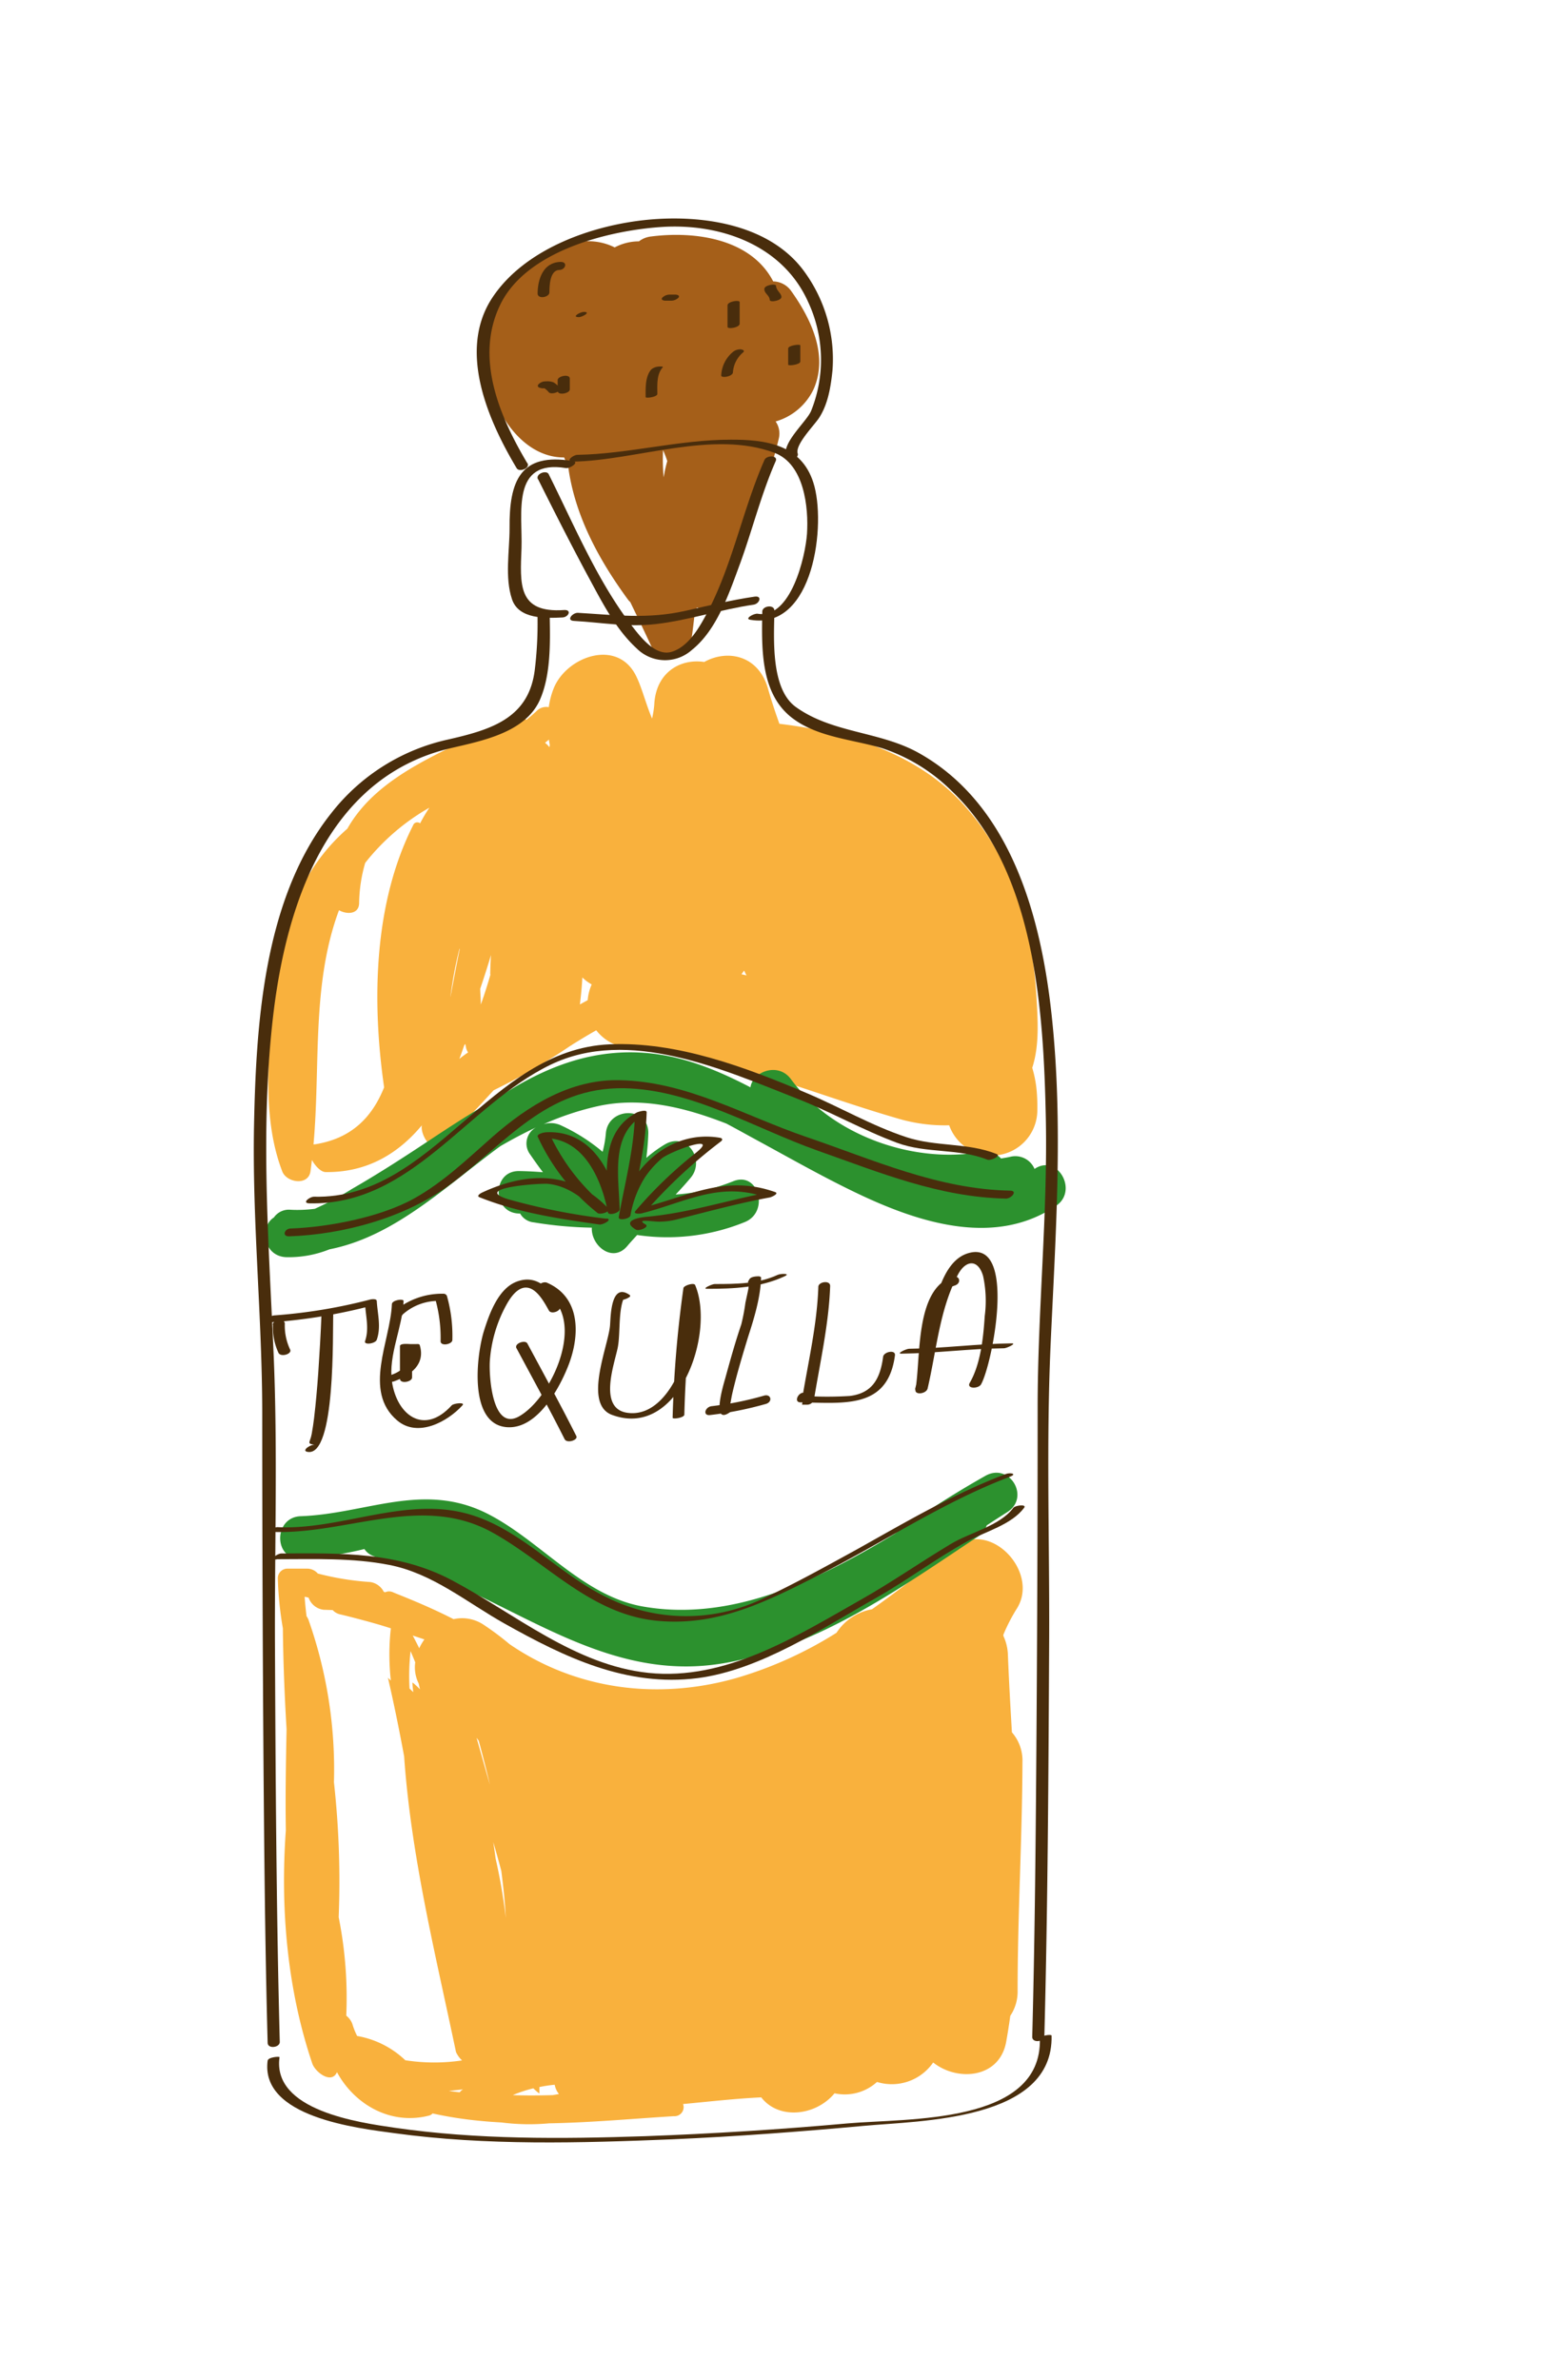 <svg id="layer1" xmlns="http://www.w3.org/2000/svg" viewBox="0 0 258.15 392.26"><defs><style>.cls-1{fill:#f9b13d;}.cls-2{fill:#a55f19;}.cls-3{fill:#2c912e;}.cls-4{fill:#492d0c;}</style></defs><path class="cls-1" d="M167.57,265.22c3.91-6-4.27-14.88-10.29-10.22-4.52,3.5-8.95,7-13.54,10.25a8.79,8.79,0,0,0-5.84,3.87,65.39,65.39,0,0,1-16.54,7.47C108.47,280.25,95,278.54,84,271a46.61,46.61,0,0,0-4.23-3.17,6.38,6.38,0,0,0-5-.95c-3.06-1.57-6.21-2.92-9.43-4.2h0l-.55-.23a1.52,1.52,0,0,0-1.3,0l-.22-.07a3,3,0,0,0-2.23-1.62,46.43,46.43,0,0,1-8.65-1.4,2.33,2.33,0,0,0-1.78-.81H47.41a1.58,1.58,0,0,0-1.61,1.66,57.26,57.26,0,0,0,.83,8.18c.06,5.57.28,11.09.61,16.64-.11,5.54-.21,11.11-.12,16.67-.93,12.94.24,26.24,4.36,38.42.5,1.45,3.18,3.46,4.07,1.43,2.86,5.28,8.79,8.78,15.15,7.16a1.18,1.18,0,0,0,.61-.36,64.09,64.09,0,0,0,7.92,1.23c1.15.12,2.3.19,3.45.26a36,36,0,0,0,7.83.14c6.87-.12,13.74-.76,20.58-1.18a1.49,1.49,0,0,0,1.51-2c4.31-.4,8.61-.9,12.89-1.1,2.9,3.75,9,3.06,12.08-.67a7.89,7.89,0,0,0,7-1.87,8.28,8.28,0,0,0,9.26-3.21c4,3.19,11,2.64,12.05-3.49q.38-2.1.66-4.2a7.14,7.14,0,0,0,1.21-4.14c0-12.57.76-25.13.8-37.7a7.08,7.08,0,0,0-1.74-4.89c-.25-4.24-.49-8.49-.66-12.76a8,8,0,0,0-.75-3.14v-.18A28.89,28.89,0,0,1,167.57,265.22Zm-97.61,5a8.86,8.86,0,0,0-.85,1.45c-.35-.7-.7-1.4-1.07-2.09Zm-2.28,1.93c.27.61.52,1.23.77,1.84a6,6,0,0,0,.57,3.5c.07.32.14.64.22.95-.66-.65-1.26-1.2-1.25-1.09,0,.52.08,1,.13,1.56l-.61-.6A37.31,37.31,0,0,1,67.68,272.15Zm-.87,67.43a15.28,15.28,0,0,0-7.94-4,11.89,11.89,0,0,1-.79-2,3.16,3.16,0,0,0-1-1.35,67.91,67.91,0,0,0-1.25-16.23,148.73,148.73,0,0,0-.78-22.24,74.18,74.18,0,0,0-4.19-26.76,2.8,2.8,0,0,0-.33-.61c-.13-1.07-.24-2.14-.31-3.21l.65.15a3,3,0,0,0,2.46,2l1.51.05a2.35,2.35,0,0,0,1.15.69c1,.23,1.92.47,2.87.72,1.87.49,3.73,1,5.57,1.6a38.64,38.64,0,0,0,0,8.6c-.28-.25-.48-.43-.49-.5,1,4.32,1.88,8.67,2.68,13,1.14,16.45,5.17,32.63,8.55,48.74a4.29,4.29,0,0,0,1,1.38A31.08,31.08,0,0,1,66.81,339.58Zm9.3,4.95a2.57,2.57,0,0,0-.33.33c-.6-.06-1.2-.14-1.79-.23.77-.07,1.55-.15,2.33-.25Zm2.45-58.09c.13.16.24.32.36.48.65,2.41,1.28,4.82,1.84,7.25C80,291.57,79.29,289,78.56,286.44Zm3.14,19.89c-.12-.91-.25-1.81-.39-2.72q.7,2.38,1.33,4.77c.17,1.34.33,2.68.46,4s.21,2.52.29,3.78A95.84,95.84,0,0,0,81.7,306.33Zm9.4,39c-2.19.06-4.38.08-6.57,0a22.06,22.06,0,0,1,3.39-1.12,8.46,8.46,0,0,0,1,.86c0-.36,0-.71,0-1.07a21.91,21.91,0,0,1,2.52-.38,3.41,3.41,0,0,0,.7,1.53Z"/><path class="cls-1" d="M170.16,176c1.2-3.67.93-7.82.68-11.89-.69-11.64-4.15-22.87-12.11-31.6-7.73-8.49-19.2-11.87-30.25-13.21-.68-1.91-1.32-3.84-1.88-5.8-1.58-5.54-6.72-6.5-10.51-4.39-3.93-.6-8,1.71-8.24,7.08a15.86,15.86,0,0,1-.36,2.25c-1-2.36-1.66-5-2.52-6.79-3-6.58-11.59-3.48-13.7,1.82a13.3,13.3,0,0,0-.81,3.09,2.23,2.23,0,0,0-1.9.53c-.57.55-1.17,1.06-1.78,1.56a2.78,2.78,0,0,0-2.58-.29c-10.26,5.32-21.72,9-26.94,18.23a31.28,31.28,0,0,0-9,13.3C45.9,157,45,164.55,44.46,172c-.45,7-.46,14.49,2.07,21.08.71,1.86,4.29,2.41,4.65,0,.09-.63.16-1.26.24-1.89.54,1,1.48,2,2.27,2,6.77.08,11.93-3,15.85-7.71-.29,1.68,1.81,4.77,3.23,3.33,2.93-3,5.76-6,8.6-9.1a104.9,104.9,0,0,0,12.7-7.36.44.44,0,0,0,.22-.14c1.32-.82,2.64-1.63,4-2.39a7.65,7.65,0,0,0,5.79,2.94c15.33,1.14,29.16,7.32,43.73,11.54a27.24,27.24,0,0,0,8.66,1.18A7.48,7.48,0,0,0,171,182.91a29.51,29.51,0,0,0-.12-3.26A19.06,19.06,0,0,0,170.16,176ZM69.25,135.71a.73.73,0,0,0-1.16.34c-6.49,12.81-6.82,28.94-4.77,43.17-1.94,4.86-5.33,8.46-11.45,9.4l-.19,0c1.17-12.89-.37-26.3,4.2-38.59,1.4.77,3.28.62,3.32-1.15a24.92,24.92,0,0,1,1-6.65,36.26,36.26,0,0,1,10.58-9.1A27.69,27.69,0,0,0,69.25,135.71Zm5,28.59a66.62,66.62,0,0,1,1.51-8,2.44,2.44,0,0,1,0,.27c-.54,2.55-1,5.12-1.49,7.69Zm1.45,10.29c.3-.78.58-1.57.85-2.36a.55.55,0,0,0,.18-.16c0,.22.07.45.11.68a2.58,2.58,0,0,0,.32.72C76.62,173.83,76.13,174.2,75.65,174.59Zm5.16-14q-.72,2.53-1.6,5c0-.87-.08-1.74-.1-2.61q.94-2.76,1.78-5.57C80.86,158.5,80.83,159.55,80.81,160.6Zm41.8-.61c.13.27.26.53.4.79l-.83-.19ZM90.5,121.9c0,.29.09.59.13.89l-.06.37a3.84,3.84,0,0,0-.72-.73ZM96,161.11a7,7,0,0,0,1.54,1.15,7.91,7.91,0,0,0-.66,2.59l-1.29.71C95.78,164.08,95.92,162.6,96,161.11Z"/><path class="cls-2" d="M130.4,47.93a3.72,3.72,0,0,0-2.94-1.55c-3.63-7-12.79-8.34-20.13-7.4a3.94,3.94,0,0,0-2,.8,8.55,8.55,0,0,0-4,1,9.72,9.72,0,0,0-6.77-.71,8.9,8.9,0,0,0-3.81,2c-6.62,1.8-9.91,9.34-10.53,16C79.62,65.24,85.05,75.46,93,75.4c.22.56.46,1.12.69,1.68,1.11,8,5.06,15.23,9.8,21.71a2.92,2.92,0,0,0,.41.45c1.21,2.52,2.42,5,3.6,7.57s5.95,2.11,6.4-.83c.27-1.79.48-3.58.67-5.37l.34-.48c1.8.79,4.11.29,4.61-2.17.59-2.93,1.21-5.88,2-8.79a59.07,59.07,0,0,0,6.86-16.88,3.47,3.47,0,0,0-.52-2.82,10,10,0,0,0,6.28-5.36C136.57,58.51,133.68,52.52,130.4,47.93Zm-21,30.79a34.15,34.15,0,0,1-.1-4.52A16.13,16.13,0,0,1,110,76C109.74,76.89,109.55,77.8,109.39,78.72Z"/><path class="cls-3" d="M170.54,192.67h0a3.44,3.44,0,0,0-4-2c-.51.12-1,.19-1.52.28a3.55,3.55,0,0,0-3.29-1.08c-11.2,2-24.55-2.75-31.35-12-2.09-2.85-6.32-1.25-6.67,1.35-5-2.61-10.17-4.77-15.6-5.49-10-1.31-18.51,2.15-26.39,7.44-3.87,2.12-7.57,4.56-11.14,6.92-4.1,2.72-8.24,5.39-12.5,7.84a52.47,52.47,0,0,1-6.18,3.31,22.39,22.39,0,0,1-4,.16,3,3,0,0,0-2.75,1.27c-2.41,1.53-1.76,6.32,1.94,6.54a18,18,0,0,0,7.23-1.29c10.75-2.11,19.21-10.45,28.16-17,1.93-1.12,3.88-2.16,5.9-3.1a3,3,0,0,0-1,4.44c.69,1,1.39,2,2.12,2.95-1.3-.1-2.6-.17-3.91-.19-4.52-.08-4.51,6.92,0,7h.15A2.9,2.9,0,0,0,88,201.48a65.46,65.46,0,0,0,9.56.87c-.15,3,3.47,5.91,5.87,3,.52-.62,1.07-1.2,1.6-1.79a33.85,33.85,0,0,0,17.72-2.12c4.14-1.64,2.34-8.42-1.86-6.75a30.94,30.94,0,0,1-9.51,2.2c.85-.9,1.69-1.82,2.48-2.77,2.46-2.94-.63-7.62-4.24-5.5a21,21,0,0,0-3.07,2.23c.16-1.33.28-2.67.32-4,.13-4.56-6.66-4.44-7,0a18,18,0,0,1-.53,3,30.28,30.28,0,0,0-7-4.42,4,4,0,0,0-2.74-.13,47,47,0,0,1,9.06-3c7.08-1.54,14.23.22,21.09,2.9,1.61.85,3.2,1.74,4.76,2.59,5.85,3.17,11.61,6.48,17.64,9.3,9.92,4.63,22.14,8.36,32,1.62C177.77,196.19,174.28,190.12,170.54,192.67Z"/><path class="cls-3" d="M162.52,243.21a161.6,161.6,0,0,0-15,9.58c-12.85,7.81-27.11,14.56-41.55,12-10-1.75-17-11-25.77-15.37-10.5-5.22-19.9.11-30.63.49-4.5.16-4.52,7.16,0,7a58,58,0,0,0,10.5-1.59,2.93,2.93,0,0,0,1.37,1.11l.84.35h.06a92.82,92.82,0,0,0,10.47,3.43c14.69,6.16,28,16.31,44.87,14.17a43.48,43.48,0,0,0,5.74-1.13c13.7-3.33,26.66-12.61,37.82-20a3.57,3.57,0,0,0,1.42-1.83c1.14-.75,2.28-1.48,3.39-2.19C169.85,246.83,166.5,241.07,162.52,243.21Z"/><path class="cls-4" d="M94.4,76C85.79,74.54,83.92,79.26,84,87.1c0,3.74-.81,8.06.4,11.67,1.11,3.34,5.58,3.14,8.35,3,1-.07,1.55-1.31.22-1.22-7.71.53-7.22-4.32-7-10.22.19-5.68-1.76-14.67,7.31-13.18.7.11,2.29-1,1.16-1.15Z"/><path class="cls-4" d="M94.43,76.09c10.49-.19,23.13-5.29,33.27-1.44,4.88,1.86,5.61,9,5.33,13.33-.25,3.69-2.65,14.11-8.13,13.18-.6-.1-2.28.85-1.19,1,10.5,1.77,12.53-15.94,10.37-22.61-2-6.29-7.87-7.11-13.65-7.08-8.48,0-16.78,2.35-25.25,2.5-.7,0-2.06,1.1-.75,1.08Z"/><path class="cls-4" d="M88.61,101.74a63.39,63.39,0,0,1-.46,8.71c-1,8-7.27,9.84-14.33,11.45a33.55,33.55,0,0,0-19.25,12.18c-11,13.87-12.34,34.22-12.69,51.17-.33,15.91,1.34,31.76,1.35,47.66q0,29.72.22,59.42c.12,14.78.27,29.58.67,44.36,0,1.07,2,.82,2-.12-.57-21.68-.69-43.38-.79-65.07-.08-16.19.48-32.5-.24-48.68-.82-18.47-2.21-37-.06-55.4s9-39.33,29.22-44.09c5.17-1.22,12.35-2.55,14.76-8,1.79-4.07,1.69-9.36,1.61-13.72,0-1.07-2-.82-2,.12Z"/><path class="cls-4" d="M125.66,100.78c-.11,6.26-.32,13.79,5.2,17.76,4.13,3,9.78,3.36,14.52,4.77a29.36,29.36,0,0,1,11.54,7.1c13.76,13.05,15.11,36.22,15.48,53.88.32,15.91-1.34,31.76-1.35,47.66q0,29.7-.23,59.41c-.11,14.79-.27,29.58-.66,44.37,0,1.06,1.94.82,2-.12.57-21.69.68-43.38.79-65.07.08-16.2-.49-32.51.23-48.69.81-18.15,2.14-36.29.19-54.43-1.74-16.2-6.67-34.8-21.93-43.32-6.41-3.58-14.22-3.23-20.25-7.57-4.17-3-3.61-11.3-3.53-15.87,0-1.07-1.95-.82-2,.12Z"/><path class="cls-4" d="M44.13,339.56C42.79,349,59,350.78,65.07,351.61c15.11,2.07,30.62,1.62,45.81,1,10.51-.46,21-1.25,31.47-2.21,9.41-.87,31.33-.82,31-14.88,0-.27-2,0-1.93.52.35,14.17-21.89,13.08-31.68,13.95q-16.68,1.5-33.42,2.11c-13.73.46-27.68.58-41.3-1.4-5.89-.86-20.18-2.85-18.94-11.62,0-.17-1.85,0-1.93.52Z"/><path class="cls-4" d="M94.59,102.34c4.69.27,8.82,1.07,13.55.52,5.43-.63,10.66-2.41,16.07-3.19,1-.14,1.51-1.52.19-1.33-3.85.56-7.61,1.49-11.41,2.34-6.2,1.4-11.52.69-17.71.33-.89-.05-2,1.26-.69,1.33Z"/><path class="cls-4" d="M86.92,76.34c-4.6-7.73-8.71-17.42-4.43-26.17S100.12,38,109.1,37.41c9.69-.62,19.92,3,24.11,12.34a22.56,22.56,0,0,1,.49,18c-.77,1.79-4.85,5.23-4.13,7.52.27.87,2.2.34,1.93-.52-.46-1.45,2.66-4.57,3.52-5.87,1.51-2.32,1.95-5.24,2.22-7.92A24.47,24.47,0,0,0,132.76,45c-5.61-8-16.86-9.63-25.86-8.79-9.27.87-20.4,4.8-25.73,12.84-5.77,8.71-.72,20.23,4,28.12.43.73,2.28,0,1.77-.84Z"/><path class="cls-4" d="M88.71,79c2.61,5.22,5.25,10.43,8,15.56,2.32,4.26,4.63,9,8.24,12.31a6.62,6.62,0,0,0,9.11.25c4.19-3.34,6.21-9.57,8-14.39,2-5.52,3.44-11.32,5.81-16.72.44-1-1.51-1-1.85-.2-3.86,8.8-5.46,18.45-10.35,26.83-1.12,1.91-2.7,4.1-4.92,4.79-2.66.83-5.16-2.43-6.52-4.19-5.73-7.41-9.61-16.74-13.78-25.08-.37-.75-2.22-.05-1.77.84Z"/><path class="cls-4" d="M91.93,62.64v1.78c0,.83,2,.42,2-.23V62.4c0-.83-2-.42-2,.24Z"/><path class="cls-4" d="M109.68,49.56h.89a1.74,1.74,0,0,0,1.28-.5c.28-.36-.24-.5-.51-.5h-.89a1.75,1.75,0,0,0-1.28.51c-.28.36.24.49.51.49Z"/><path class="cls-4" d="M119.93,50.32v3.56c0,.43,2,.12,2-.52V49.8c0-.43-2-.11-2,.52Z"/><path class="cls-4" d="M120.74,58.08a5.32,5.32,0,0,0-1.85,3.81c0,.49,1.91.17,1.93-.52a4.71,4.71,0,0,1,1.71-3.31c.33-.34-.29-.48-.5-.48a1.91,1.91,0,0,0-1.29.5Z"/><path class="cls-4" d="M107.34,60.92c-1,1.18-.91,3.06-.91,4.53,0,.24,1.93,0,1.93-.52,0-1.43-.15-3.22.88-4.37.2-.23-.73-.14-.76-.13a2,2,0,0,0-1.14.49Z"/><path class="cls-4" d="M95.42,52.27c.57,0,2.1-.86.81-.86-.56,0-2.1.86-.81.86Z"/><path class="cls-4" d="M92.36,43.17c-2.81.1-3.71,2.79-3.74,5.2,0,1,1.94.64,1.95-.17,0-1.08.07-3.65,1.6-3.7,1.06,0,1.51-1.38.19-1.33Z"/><path class="cls-4" d="M89.22,64h.46c-.06,0,0,0,.07,0a3.33,3.33,0,0,1,.73.67c.48.48,2.31-.24,1.79-.76a4.2,4.2,0,0,0-1-.88A2.8,2.8,0,0,0,90,62.86a1.59,1.59,0,0,0-1.27.53c-.26.38.21.57.52.57Z"/><path class="cls-4" d="M126,47.65c0,.76.85,1,.89,1.78,0,.49,2,.12,1.93-.52s-.85-1-.89-1.78c0-.48-2-.12-1.93.52Z"/><path class="cls-4" d="M129.93,57.44v2.67c0,.24,2,0,2-.52V56.92c0-.24-2,0-2,.52Z"/><path class="cls-4" d="M51,198.34c16.85.39,25.93-16.15,39.73-22.83,12.92-6.25,28.5.79,40.73,5.6,5.58,2.19,10.8,5.17,16.43,7.26,4.84,1.79,10.12.87,14.85,2.77.58.23,2.34-.61,1.54-.93-4.76-1.91-10-1.17-14.85-2.77-5.68-1.87-10.94-4.94-16.43-7.26-10.1-4.28-21.39-8.53-32.5-8.05-19.9.86-29,25.58-48.75,25.12-.72,0-2.06,1.06-.75,1.09Z"/><path class="cls-4" d="M47.67,203.78c8.91-.3,19-3.05,26.27-8.35,9.43-6.91,16.07-16.31,29-16.06,11.12.22,21.64,6.68,31.89,10.3s20,7.66,31,7.89c.87,0,2-1.28.7-1.31-11.91-.23-22.52-5.08-33.6-8.85-10.31-3.52-19.64-9.14-30.83-9.36-8.06-.16-15,4.16-20.87,9.3-4.15,3.65-8.12,7.51-13,10.22-5.51,3.06-14.13,4.72-20.32,4.93-1,0-1.52,1.34-.2,1.29Z"/><path class="cls-4" d="M45.59,257c6.23,0,12.43-.26,18.57.94,7.15,1.39,12.78,6.17,19,9.66,10,5.61,20.15,10.48,31.83,9,10.37-1.34,20.62-8.25,29.51-13.27,5.12-2.9,9.84-6.48,15-9.3,3-1.62,7.23-2.71,9.33-5.51.47-.63-1.45-.41-1.78,0-2.2,3-7.28,4.1-10.37,6-5,3-9.78,6.34-14.87,9.21-10.7,6.06-22.19,13.33-34.94,12C94.76,274.44,84.9,266,74.6,260.52c-8.95-4.78-18.35-4.51-28.22-4.47-.63,0-2.08,1-.79,1Z"/><path class="cls-4" d="M44.47,252.48c12.49.64,24.91-6.44,36.73.13,9.08,5.05,16.24,13.54,27.25,14.55,10,.91,18.08-3.26,26.72-7.64,10.45-5.3,20.29-11.94,31.3-16.11,1.29-.49.07-.73-.67-.45-8.65,3.27-16.63,8-24.69,12.5-5,2.74-10,5.52-15.1,7.91a29.16,29.16,0,0,1-25.81,0c-8.6-4.08-15-12.27-24.61-14.21-9.89-2-19.94,3.06-29.87,2.55-.41,0-2.21.75-1.25.8Z"/><path class="cls-4" d="M53,216.59c-.13,3.25-.32,6.5-.54,9.75-.18,2.46-.39,4.92-.68,7.37-.1.87-.24,1.74-.39,2.61-.26,1.49-.93,1.59.48,1.83-.7-.11-2.28,1-1.15,1.16,4.65.79,4.09-19.67,4.22-22.93,0-.89-1.92-.53-1.94.21Z"/><path class="cls-4" d="M45,217.93a90,90,0,0,0,16.28-2.72l-1.1-.25c.12,2.07.7,4.06,0,6.09-.24.69,1.7.44,1.93-.23.74-2.12.13-4.2,0-6.37,0-.43-.88-.31-1.1-.25a87.73,87.73,0,0,1-15.76,2.61c-1,.05-1.58,1.19-.25,1.12Z"/><path class="cls-4" d="M45,218.35a9.9,9.9,0,0,0,.9,4.62c.38.79,2.28.2,1.93-.52a9.24,9.24,0,0,1-.88-4.28c0-.94-2-.6-2,.18Z"/><path class="cls-4" d="M64.6,215c-.24,6-4.83,14.3.88,19.13,3.41,2.89,8.32.19,10.76-2.5.5-.54-1.41-.35-1.77,0-4.61,5.07-9.07,1.56-9.86-3.92-.62-4.37,1.75-8.9,1.92-13.27,0-.45-1.9-.15-1.93.51Z"/><path class="cls-4" d="M66.35,216.69a8.83,8.83,0,0,1,6-2.27l-.61-.35a23.41,23.41,0,0,1,.89,7c0,.89,1.94.51,1.94-.21a24.1,24.1,0,0,0-.9-7.27.61.61,0,0,0-.6-.35,12.11,12.11,0,0,0-8.27,3.07c-.85.8,1.06.9,1.57.41Z"/><path class="cls-4" d="M64.83,227.73c2.75-1,5.34-2.75,4.37-6-.07-.25-.37-.19-.61-.19H67.7c-.37,0-1.77-.18-1.77.36v5.34c0,.91,2,.55,2-.2v-5.33a1.21,1.21,0,0,1-.94.83h.89c-.2,0-.41-.3-.61-.42.68,2.26-.66,3.76-2.74,4.49-.32.11-.94.35-.82.81s.8.4,1.12.29Z"/><path class="cls-4" d="M92.26,215.18c-1.57-2.76-3.78-5.22-7.14-3.91-3,1.17-4.47,5.32-5.34,8.09-1.21,3.84-2.63,15.31,3.71,15.87,5,.44,8.65-6.26,10.14-10,2-5,2.17-11.38-3.47-13.81-.77-.34-2.25.77-1.13,1.25,8.26,3.57,2.27,17.5-3.44,20.77-4.51,2.58-5-6.86-4.84-9.14a22.42,22.42,0,0,1,2.64-9.07c.63-1.18,1.83-3.08,3.39-3,1.72.08,3,2.52,3.71,3.79.41.72,2.26,0,1.77-.83Z"/><path class="cls-4" d="M85.14,222.22c2.68,5,5.4,9.94,7.94,15,.37.74,2.26.15,1.93-.52-2.59-5.14-5.35-10.2-8.08-15.27-.35-.64-2.22,0-1.79.8Z"/><path class="cls-4" d="M103.86,213.49c-3.19-2.3-3.18,3.51-3.3,5-.29,3.4-4.5,13,.38,14.74,11,4,17-13.55,13.65-21.42-.18-.45-1.88.07-1.93.51a186.61,186.61,0,0,0-1.78,21.36c0,.29,1.93,0,1.93-.51a186.23,186.23,0,0,1,1.78-21.36l-1.93.51c1.31,3.1,1,6.72.42,10-.76,4.29-4.24,11.35-9.69,10.54-4.79-.71-2.14-7.93-1.57-10.68.51-2.46,0-6.71,1.29-8.75l-1.37.55.29.24c.44.31,2.09-.46,1.83-.65Z"/><path class="cls-4" d="M125.19,211.12c-1.2-.11-1.8.29-1.8,1.21-.16.8-.34,1.59-.51,2.39a32.59,32.59,0,0,1-.68,3.57c-1,2.93-1.82,5.89-2.64,8.87-.28,1-2.5,8.19,1,5.44.84-.64-1.1-.51-1.51-.19,1.46-1.14,1.18-.15,1.52-2,.17-.93.42-1.86.65-2.78.63-2.43,1.36-4.84,2.09-7.24,1-3.08,2.07-6.57,2.15-9.81,0-.14-.27-.2-.35-.21h-.08c-.42,0-1.24.06-1.49.48-.06.1-.12.19-.17.29-.42.69,1.5.42,1.77,0Z"/><path class="cls-4" d="M116.56,212.43c4.37,0,8.72-.18,12.75-2.05,1.16-.53-.65-.47-1.11-.25-3.26,1.5-6.87,1.51-10.39,1.51-.4,0-2.2.79-1.25.79Z"/><path class="cls-4" d="M117.1,233.23a58.37,58.37,0,0,0,9.17-1.83c1.17-.37.82-1.73-.37-1.35a53.62,53.62,0,0,1-8.63,1.73c-1.07.16-1.48,1.63-.17,1.45Z"/><path class="cls-4" d="M134.9,212.12c-.21,6.21-1.66,12.32-2.67,18.44.36-.25.71,0,1.07-1h-.89c-.85,0-1.6,1.58-.44,1.59,7.16.08,14.38,1.15,15.56-7.75.13-1-1.84-.6-1.95.23-.47,3.52-1.72,6-5.49,6.46a59.41,59.41,0,0,1-7.43,0,4.41,4.41,0,0,0-.44,1.44h.89a1.19,1.19,0,0,0,1.07-.83c1-6.13,2.46-12.52,2.67-18.74,0-1-1.92-.7-1.95.13Z"/><path class="cls-4" d="M157.05,210.44c-6.27,2-5.23,13.53-6.14,18.57-.18,1,1.76.75,2-.13,1.48-6.3,1.95-13,5-18.79,1.28-2.41,3.32-2.62,4.15.23a19.3,19.3,0,0,1,.27,6.61c-.23,3.52-.67,7.89-2.47,11-.57,1,1.4,1,1.85.27,1.84-3.16,6-23.88-2-21.67-3.65,1-4.92,5.79-5.87,8.94-1.34,4.45-1.89,9-3,13.55l2-.13c.68-3.76.06-15.6,4.55-17,1.18-.38.82-1.79-.37-1.41Z"/><path class="cls-4" d="M148.6,223.12c5.65-.07,11.26-.83,16.91-.89.41,0,2.2-.82,1.25-.81-5.65.06-11.26.83-16.91.89-.42,0-2.2.82-1.25.81Z"/><path class="cls-4" d="M100,200.88a105.06,105.06,0,0,1-16.22-3.21c-6.15-1.89,5.3-2.67,6.55-2.54,3.31.33,6,2.48,8.16,4.8l1.81-.71a33.82,33.82,0,0,1-9.73-12.36l-1.36.74c6.83-.37,9.91,6.54,11,12.23.11.59,1.94.1,1.93-.51-.1-5.28-1.63-12.55,4.07-15.54l-1.55,0C104.49,189.56,103,195,102,200.6l1.93-.28a17.31,17.31,0,0,1,2.39-6.27,15.93,15.93,0,0,1,2.64-3c1.24-1.2,10-4.4,5.71-1a70.55,70.55,0,0,0-9.92,9.55c-.46.55.8.45,1,.4,7.15-1.79,12.85-5.34,20.47-2.65l.92-.9c-6.94,1.27-13.53,3.49-20.58,4.11-1.6.15-4.1.74-1.7,2.13.48.27,2.27-.45,1.55-.87-1.81-1.05,1.42-.39,2.46-.46a12.27,12.27,0,0,0,2.35-.28c5.18-1.3,10.37-2.73,15.62-3.7.19,0,1.7-.63.93-.9-8.27-2.92-14.24.69-22.24,2.69l1,.4a83.61,83.61,0,0,1,12.33-11.45c.31-.25.22-.51-.16-.58-8.3-1.44-15.28,5.18-16.7,13.07-.11.65,1.82.31,1.93-.28,1-5.69,2.51-11.21,2.67-17,0-.52-1.38-.06-1.55,0-6.26,3.28-5,10.54-4.83,16.5l1.93-.51c-1.22-6.39-4.8-13.09-12.14-12.69-.24,0-1.57.26-1.36.74a34.3,34.3,0,0,0,9.85,12.56c.43.36,2.26-.23,1.81-.71-5.91-6.3-13.43-6.1-20.85-2.65-.21.1-1,.55-.41.77,6.35,2.54,13,3.53,19.75,4.49.53.08,2.26-.8,1.21-1Z"/></svg>